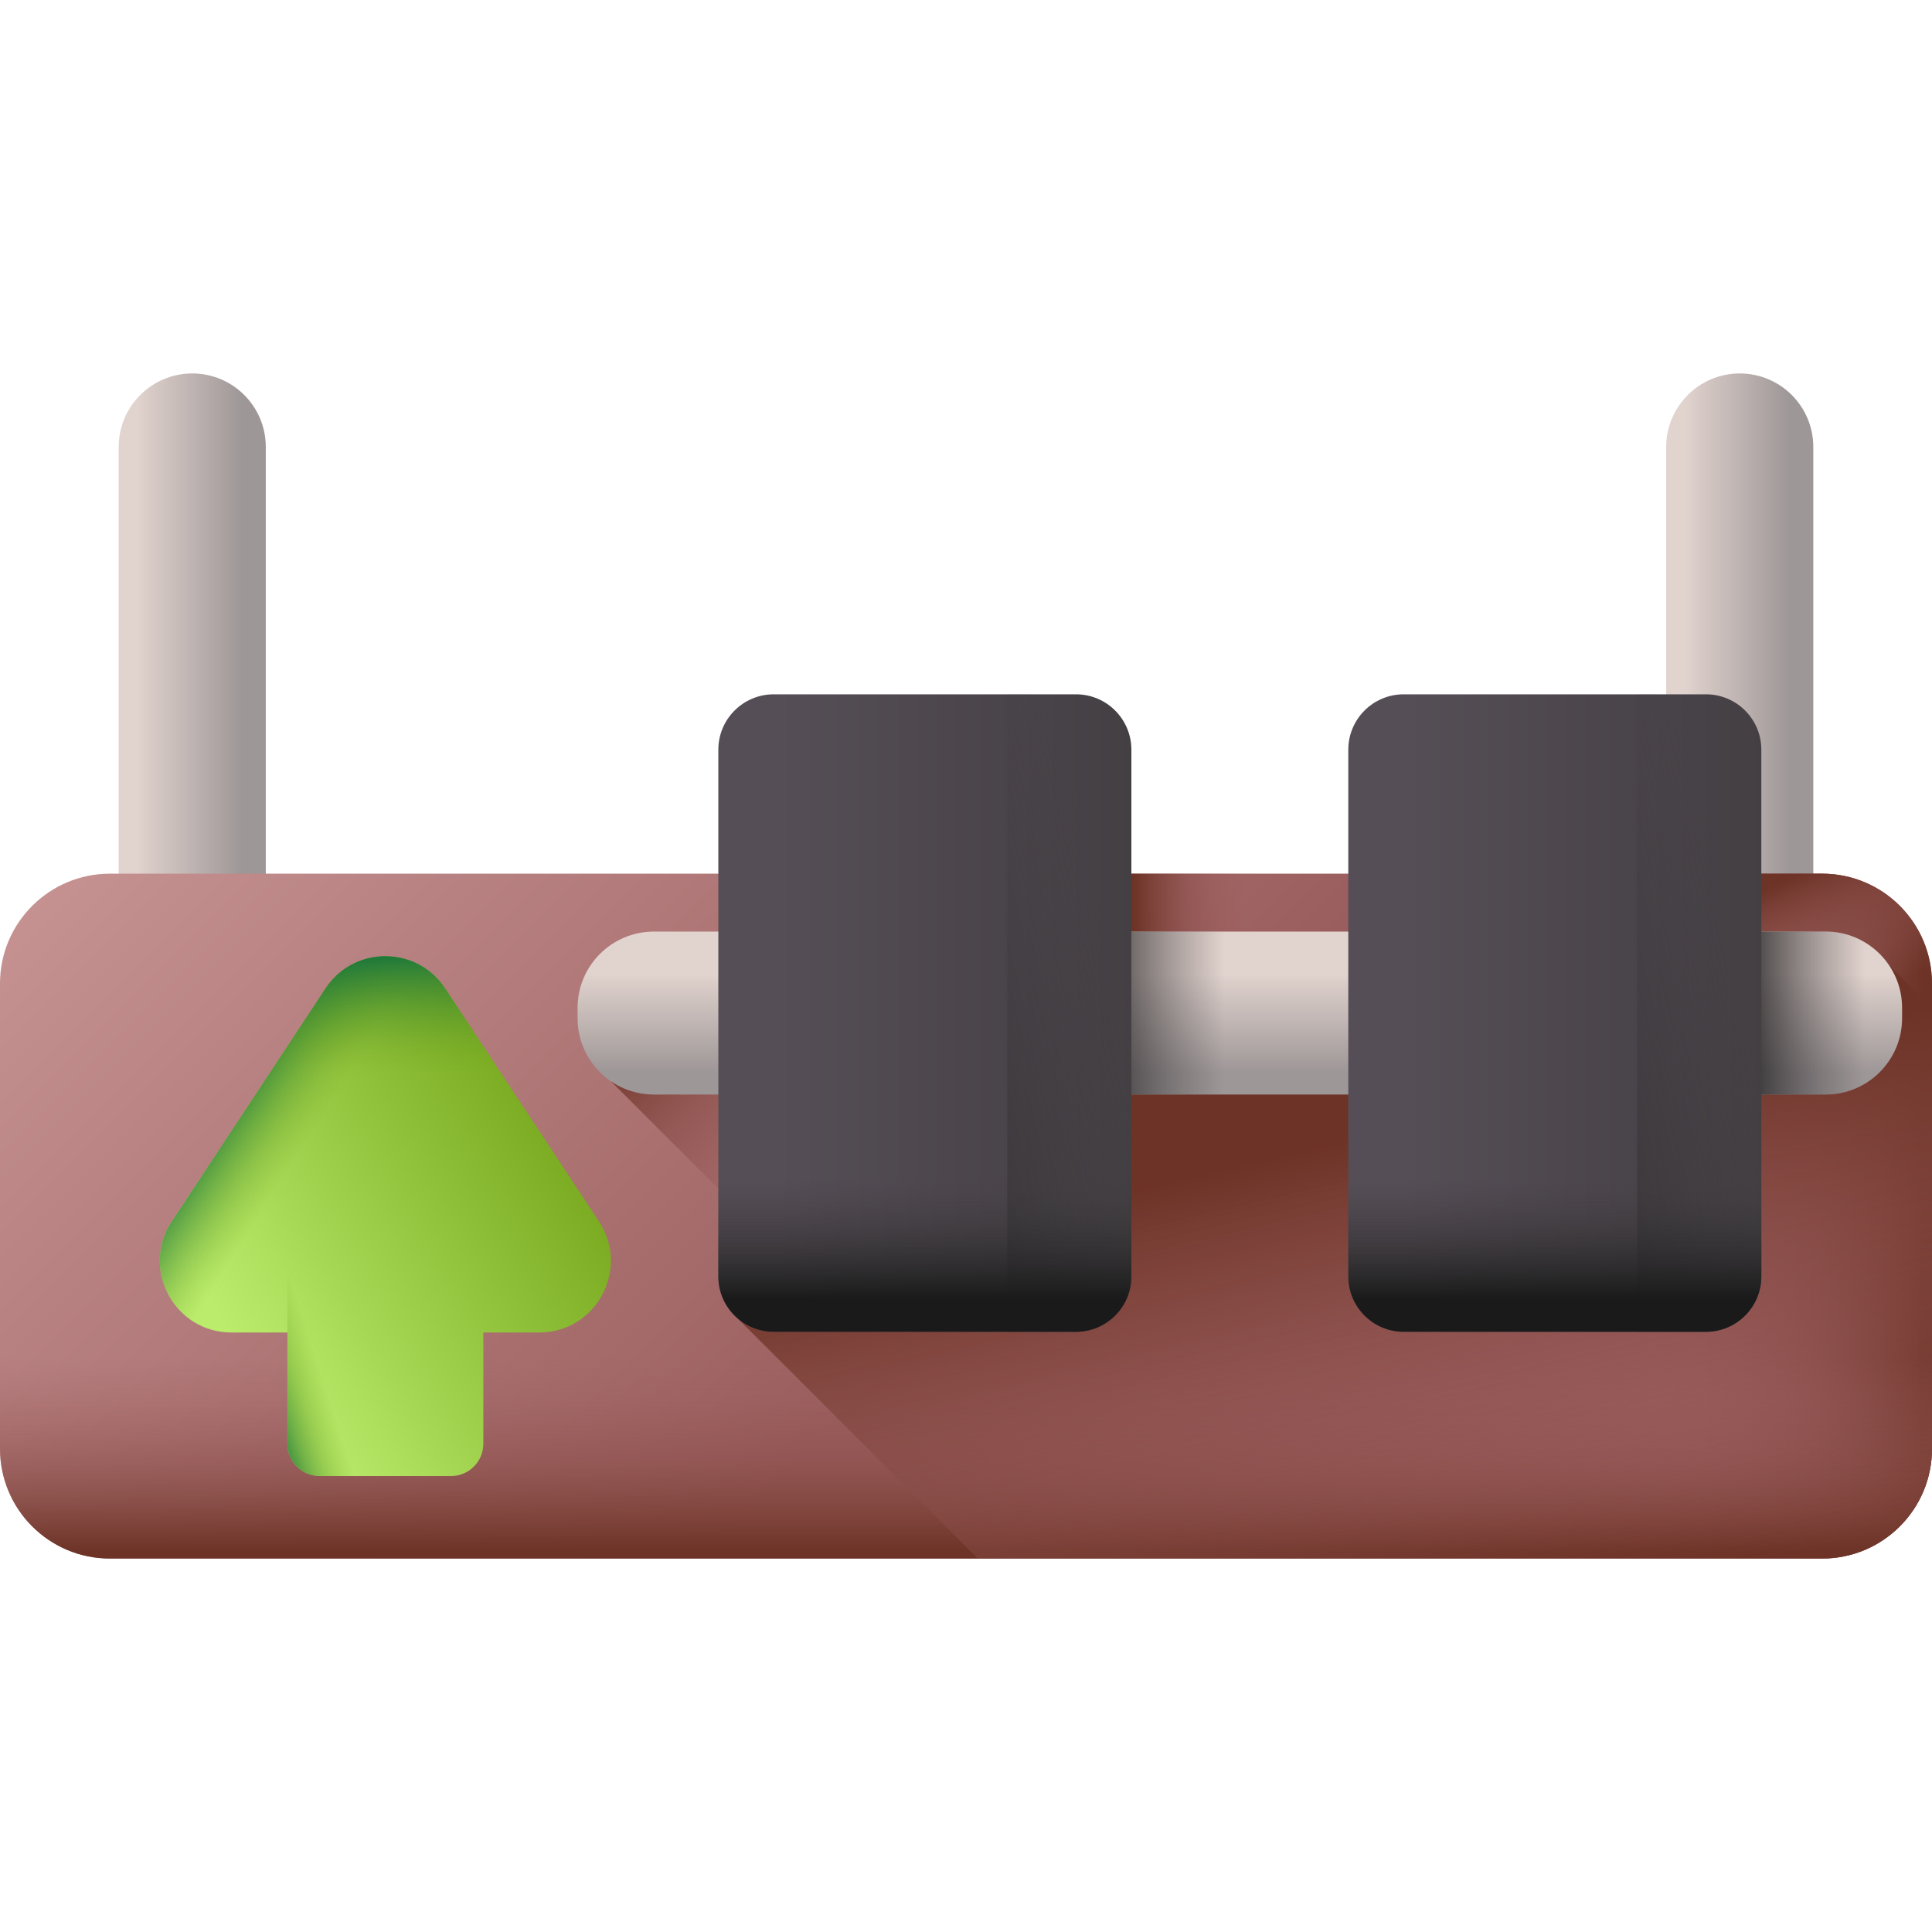<svg id="Capa_1" enable-background="new 0 0 510 510" height="512" viewBox="0 0 510 510" width="512" xmlns="http://www.w3.org/2000/svg" xmlns:xlink="http://www.w3.org/1999/xlink"><linearGradient id="lg1"><stop offset="0" stop-color="#e1d3ce"/><stop offset="1" stop-color="#9e9797"/></linearGradient><linearGradient id="SVGID_1_" gradientUnits="userSpaceOnUse" x1="36.141" x2="63.914" xlink:href="#lg1" y1="174.307" y2="174.307"/><linearGradient id="SVGID_00000171695568109388534790000012817208093490661035_" gradientUnits="userSpaceOnUse" x1="444.645" x2="472.417" xlink:href="#lg1" y1="174.307" y2="174.307"/><linearGradient id="SVGID_00000061453560724473364500000000668661623976534660_" gradientUnits="userSpaceOnUse" x1="90.017" x2="266.063" y1="156.043" y2="332.089"><stop offset="0" stop-color="#c59191"/><stop offset="1" stop-color="#9b5e5e"/></linearGradient><linearGradient id="lg2"><stop offset="0" stop-color="#9b5e5e" stop-opacity="0"/><stop offset=".247" stop-color="#955857" stop-opacity=".247"/><stop offset=".612" stop-color="#854943" stop-opacity=".612"/><stop offset="1" stop-color="#6d3326"/></linearGradient><linearGradient id="SVGID_00000085942627401698985450000012833307368273704082_" gradientUnits="userSpaceOnUse" x1="429.555" x2="507.681" xlink:href="#lg2" y1="321.026" y2="321.026"/><linearGradient id="SVGID_00000138542596342835384440000001781798657340987522_" gradientUnits="userSpaceOnUse" x1="458.105" x2="443.105" xlink:href="#lg2" y1="278.501" y2="244.834"/><linearGradient id="SVGID_00000071540636686456727880000016426828967294990250_" gradientUnits="userSpaceOnUse" x1="255" x2="255" xlink:href="#lg2" y1="358.399" y2="409.736"/><linearGradient id="SVGID_00000101797126047022414000000015576961233435142570_" gradientUnits="userSpaceOnUse" x1="330.667" x2="299.326" xlink:href="#lg2" y1="254.801" y2="254.801"/><linearGradient id="SVGID_00000071517518453384714980000007931965411018736542_" gradientUnits="userSpaceOnUse" x1="381.141" x2="351.141" xlink:href="#lg2" y1="431.182" y2="301.849"/><linearGradient id="SVGID_00000126314517831926547380000004237760117237450123_" gradientUnits="userSpaceOnUse" x1="212.666" x2="164" xlink:href="#lg2" y1="320.741" y2="272.741"/><linearGradient id="SVGID_00000047029944029826958990000000861137646436344759_" gradientTransform="matrix(1 0 0 -1 -2278.386 -1329.782)" gradientUnits="userSpaceOnUse" x1="2338.061" x2="2426.561" y1="-1680.58" y2="-1627.08"><stop offset="0" stop-color="#bbec6c"/><stop offset="1" stop-color="#78a91f"/></linearGradient><linearGradient id="lg3"><stop offset="0" stop-color="#78a91f" stop-opacity="0"/><stop offset="1" stop-color="#026841"/></linearGradient><linearGradient id="SVGID_00000135679728409592264040000013008480049788583079_" gradientTransform="matrix(0 1 1 0 -219.302 219.302)" gradientUnits="userSpaceOnUse" x1="89.94" x2="74.94" xlink:href="#lg3" y1="295.432" y2="271.932"/><linearGradient id="SVGID_00000115494788488005943990000004250292682959302331_" gradientTransform="matrix(0 1 1 0 -219.302 219.302)" gradientUnits="userSpaceOnUse" x1="64" x2="28.468" xlink:href="#lg3" y1="321.026" y2="321.026"/><linearGradient id="SVGID_00000096749567239027985200000002760475130870777765_" gradientTransform="matrix(1 0 0 -1 -2278.386 -1329.782)" gradientUnits="userSpaceOnUse" x1="2361.361" x2="2343.028" y1="-1686.547" y2="-1692.547"><stop offset="0" stop-color="#78a91f" stop-opacity="0"/><stop offset=".147" stop-color="#70a421" stop-opacity=".147"/><stop offset=".374" stop-color="#5b9927" stop-opacity=".374"/><stop offset=".652" stop-color="#378531" stop-opacity=".652"/><stop offset=".968" stop-color="#076b3f" stop-opacity=".968"/><stop offset="1" stop-color="#026841"/></linearGradient><linearGradient id="SVGID_00000049924655626034910720000000796838440136011962_" gradientTransform="matrix(1.148 0 0 1 3736.068 1217.885)" gradientUnits="userSpaceOnUse" x1="-2970.342" x2="-2970.342" xlink:href="#lg1" y1="-960.859" y2="-934.777"/><linearGradient id="lg4"><stop offset="0" stop-color="#433f43" stop-opacity="0"/><stop offset=".301" stop-color="#3c393c" stop-opacity=".301"/><stop offset=".737" stop-color="#292729" stop-opacity=".737"/><stop offset="1" stop-color="#1a1a1a"/></linearGradient><linearGradient id="SVGID_00000164477510033946367400000004692674489238233243_" gradientUnits="userSpaceOnUse" x1="492.314" x2="456.329" xlink:href="#lg4" y1="267.421" y2="267.421"/><linearGradient id="SVGID_00000026159951292691946810000017526839017475705511_" gradientUnits="userSpaceOnUse" x1="323.17" x2="283.858" xlink:href="#lg4" y1="267.421" y2="267.421"/><linearGradient id="lg5"><stop offset="0" stop-color="#554e56"/><stop offset="1" stop-color="#433f43"/></linearGradient><linearGradient id="SVGID_00000088133003154688195180000007711078725088340144_" gradientUnits="userSpaceOnUse" x1="204.249" x2="300.173" xlink:href="#lg5" y1="267.421" y2="267.421"/><linearGradient id="lg6"><stop offset="0" stop-color="#433f43" stop-opacity="0"/><stop offset="1" stop-color="#1a1a1a"/></linearGradient><linearGradient id="SVGID_00000060732604155039350320000014895871796407158683_" gradientUnits="userSpaceOnUse" x1="295.934" x2="209.812" xlink:href="#lg6" y1="262.642" y2="283.107"/><linearGradient id="SVGID_00000094597308232177924350000006905687979000441738_" gradientUnits="userSpaceOnUse" x1="244.138" x2="244.138" xlink:href="#lg6" y1="310.877" y2="342.87"/><linearGradient id="SVGID_00000171701812482418884760000000955413422036739759_" gradientUnits="userSpaceOnUse" x1="370.544" x2="466.468" xlink:href="#lg5" y1="267.421" y2="267.421"/><linearGradient id="SVGID_00000154425042276889126830000008448538431985805242_" gradientUnits="userSpaceOnUse" x1="462.229" x2="376.107" xlink:href="#lg6" y1="262.642" y2="283.107"/><linearGradient id="SVGID_00000124852492493389111610000008416294145592278196_" gradientUnits="userSpaceOnUse" x1="410.433" x2="410.433" xlink:href="#lg6" y1="310.877" y2="342.87"/><g><g><path d="m50.748 250.032c-10.724 0-19.417-8.693-19.417-19.417v-112.616c0-10.724 8.693-19.417 19.417-19.417 10.724 0 19.417 8.693 19.417 19.417v112.616c0 10.724-8.693 19.417-19.417 19.417z" fill="url(#SVGID_1_)"/><path d="m459.252 250.032c-10.724 0-19.417-8.693-19.417-19.417v-112.616c0-10.724 8.693-19.417 19.417-19.417 10.724 0 19.417 8.693 19.417 19.417v112.616c0 10.724-8.693 19.417-19.417 19.417z" fill="url(#SVGID_00000171695568109388534790000012817208093490661035_)"/></g><g><path d="m480.996 411.419h-451.992c-16.018 0-29.004-12.986-29.004-29.005v-122.776c0-16.019 12.986-29.004 29.004-29.004h451.992c16.019 0 29.004 12.986 29.004 29.004v122.776c0 16.019-12.986 29.005-29.004 29.005z" fill="url(#SVGID_00000061453560724473364500000000668661623976534660_)"/><path d="m480.996 230.634h-229.329v180.785h229.329c16.019 0 29.004-12.986 29.004-29.004v-122.777c0-16.018-12.986-29.004-29.004-29.004z" fill="url(#SVGID_00000085942627401698985450000012833307368273704082_)"/><path d="m480.996 411.418c16.019 0 29.004-12.986 29.004-29.004v-122.776c0-16.019-12.986-29.004-29.004-29.004h-26.726v180.784z" fill="url(#SVGID_00000138542596342835384440000001781798657340987522_)"/><path d="m0 295.347v87.067c0 16.019 12.986 29.004 29.004 29.004h451.991c16.019 0 29.004-12.986 29.004-29.004v-87.067z" fill="url(#SVGID_00000071540636686456727880000016426828967294990250_)"/></g><path d="m282.27 230.634h89.73v48.333h-89.73z" fill="url(#SVGID_00000101797126047022414000000015576961233435142570_)"/><path d="m510 382.414v-116.209l-11.205-11.205-39.543 16.554h-264.525v76.479l63.385 63.385h222.883c16.019 0 29.005-12.985 29.005-29.004z" fill="url(#SVGID_00000071517518453384714980000007931965411018736542_)"/><path d="m161.27 285.431 31.631 31.631v-31.631z" fill="url(#SVGID_00000126314517831926547380000004237760117237450123_)"/><g><path d="m45.337 322.424 40.606-61.52c1.144-1.731 2.497-3.198 4.004-4.397 6.834-5.461 16.722-5.461 23.556 0 1.507 1.199 2.86 2.666 4.004 4.397l40.606 61.52c8.296 12.574-.721 29.325-15.782 29.325h-14.742v29.354c0 4.716-3.823 8.538-8.538 8.538h-34.65c-4.716 0-8.538-3.823-8.538-8.538v-29.354h-14.745c-15.06 0-24.078-16.751-15.781-29.325z" fill="url(#SVGID_00000047029944029826958990000000861137646436344759_)"/><path d="m45.337 322.424 40.606-61.52c1.144-1.731 2.497-3.198 4.004-4.397 6.834-5.461 16.722-5.461 23.556 0 1.507 1.199 2.86 2.666 4.004 4.397l40.606 61.52c8.296 12.574-.721 29.325-15.782 29.325h-14.742v29.354c0 4.716-3.823 8.538-8.538 8.538h-34.65c-4.716 0-8.538-3.823-8.538-8.538v-29.354h-14.745c-15.06 0-24.078-16.751-15.781-29.325z" fill="url(#SVGID_00000135679728409592264040000013008480049788583079_)"/><path d="m45.337 322.424 40.606-61.52c1.144-1.731 2.497-3.198 4.004-4.397 6.834-5.461 16.722-5.461 23.556 0 1.507 1.199 2.86 2.666 4.004 4.397l40.606 61.52c8.296 12.574-.721 29.325-15.782 29.325h-14.742v29.354c0 4.716-3.823 8.538-8.538 8.538h-34.65c-4.716 0-8.538-3.823-8.538-8.538v-29.354h-14.745c-15.06 0-24.078-16.751-15.781-29.325z" fill="url(#SVGID_00000115494788488005943990000004250292682959302331_)"/><path d="m75.861 313.962v67.141c0 4.715 3.823 8.538 8.538 8.538h34.651c4.716 0 8.538-3.823 8.538-8.538v-67.141z" fill="url(#SVGID_00000096749567239027985200000002760475130870777765_)"/></g><g><g><path d="m481.96 288.927h-309.349c-11.126 0-20.145-9.019-20.145-20.145v-2.723c0-11.126 9.019-20.145 20.145-20.145h309.349c11.126 0 20.145 9.019 20.145 20.145v2.723c0 11.126-9.019 20.145-20.145 20.145z" fill="url(#SVGID_00000049924655626034910720000000796838440136011962_)"/><path d="m440.101 245.914v43.013h41.859c11.126 0 20.145-9.019 20.145-20.145v-2.723c0-11.126-9.019-20.145-20.145-20.145z" fill="url(#SVGID_00000164477510033946367400000004692674489238233243_)"/><path d="m248.655 245.914h100.234v43.013h-100.234z" fill="url(#SVGID_00000026159951292691946810000017526839017475705511_)"/></g><g><g><g><path d="m284.029 351.561h-79.782c-8.077 0-14.625-6.548-14.625-14.625v-139.031c0-8.077 6.548-14.625 14.625-14.625h79.782c8.077 0 14.625 6.548 14.625 14.625v139.031c0 8.077-6.548 14.625-14.625 14.625z" fill="url(#SVGID_00000088133003154688195180000007711078725088340144_)"/><path d="m284.029 183.28h-18.142v168.28h18.142c8.077 0 14.625-6.548 14.625-14.625v-139.03c0-8.077-6.548-14.625-14.625-14.625z" fill="url(#SVGID_00000060732604155039350320000014895871796407158683_)"/><path d="m189.622 291.089v45.847c0 8.077 6.548 14.625 14.625 14.625h79.782c8.077 0 14.625-6.548 14.625-14.625v-45.847z" fill="url(#SVGID_00000094597308232177924350000006905687979000441738_)"/></g></g><g><g><path d="m450.324 351.561h-79.782c-8.077 0-14.625-6.548-14.625-14.625v-139.031c0-8.077 6.548-14.625 14.625-14.625h79.782c8.077 0 14.625 6.548 14.625 14.625v139.031c0 8.077-6.548 14.625-14.625 14.625z" fill="url(#SVGID_00000171701812482418884760000000955413422036739759_)"/><path d="m450.324 183.28h-18.142v168.28h18.142c8.077 0 14.625-6.548 14.625-14.625v-139.03c0-8.077-6.548-14.625-14.625-14.625z" fill="url(#SVGID_00000154425042276889126830000008448538431985805242_)"/><path d="m355.917 291.089v45.847c0 8.077 6.548 14.625 14.625 14.625h79.782c8.077 0 14.625-6.548 14.625-14.625v-45.847z" fill="url(#SVGID_00000124852492493389111610000008416294145592278196_)"/></g></g></g></g></g></svg>
